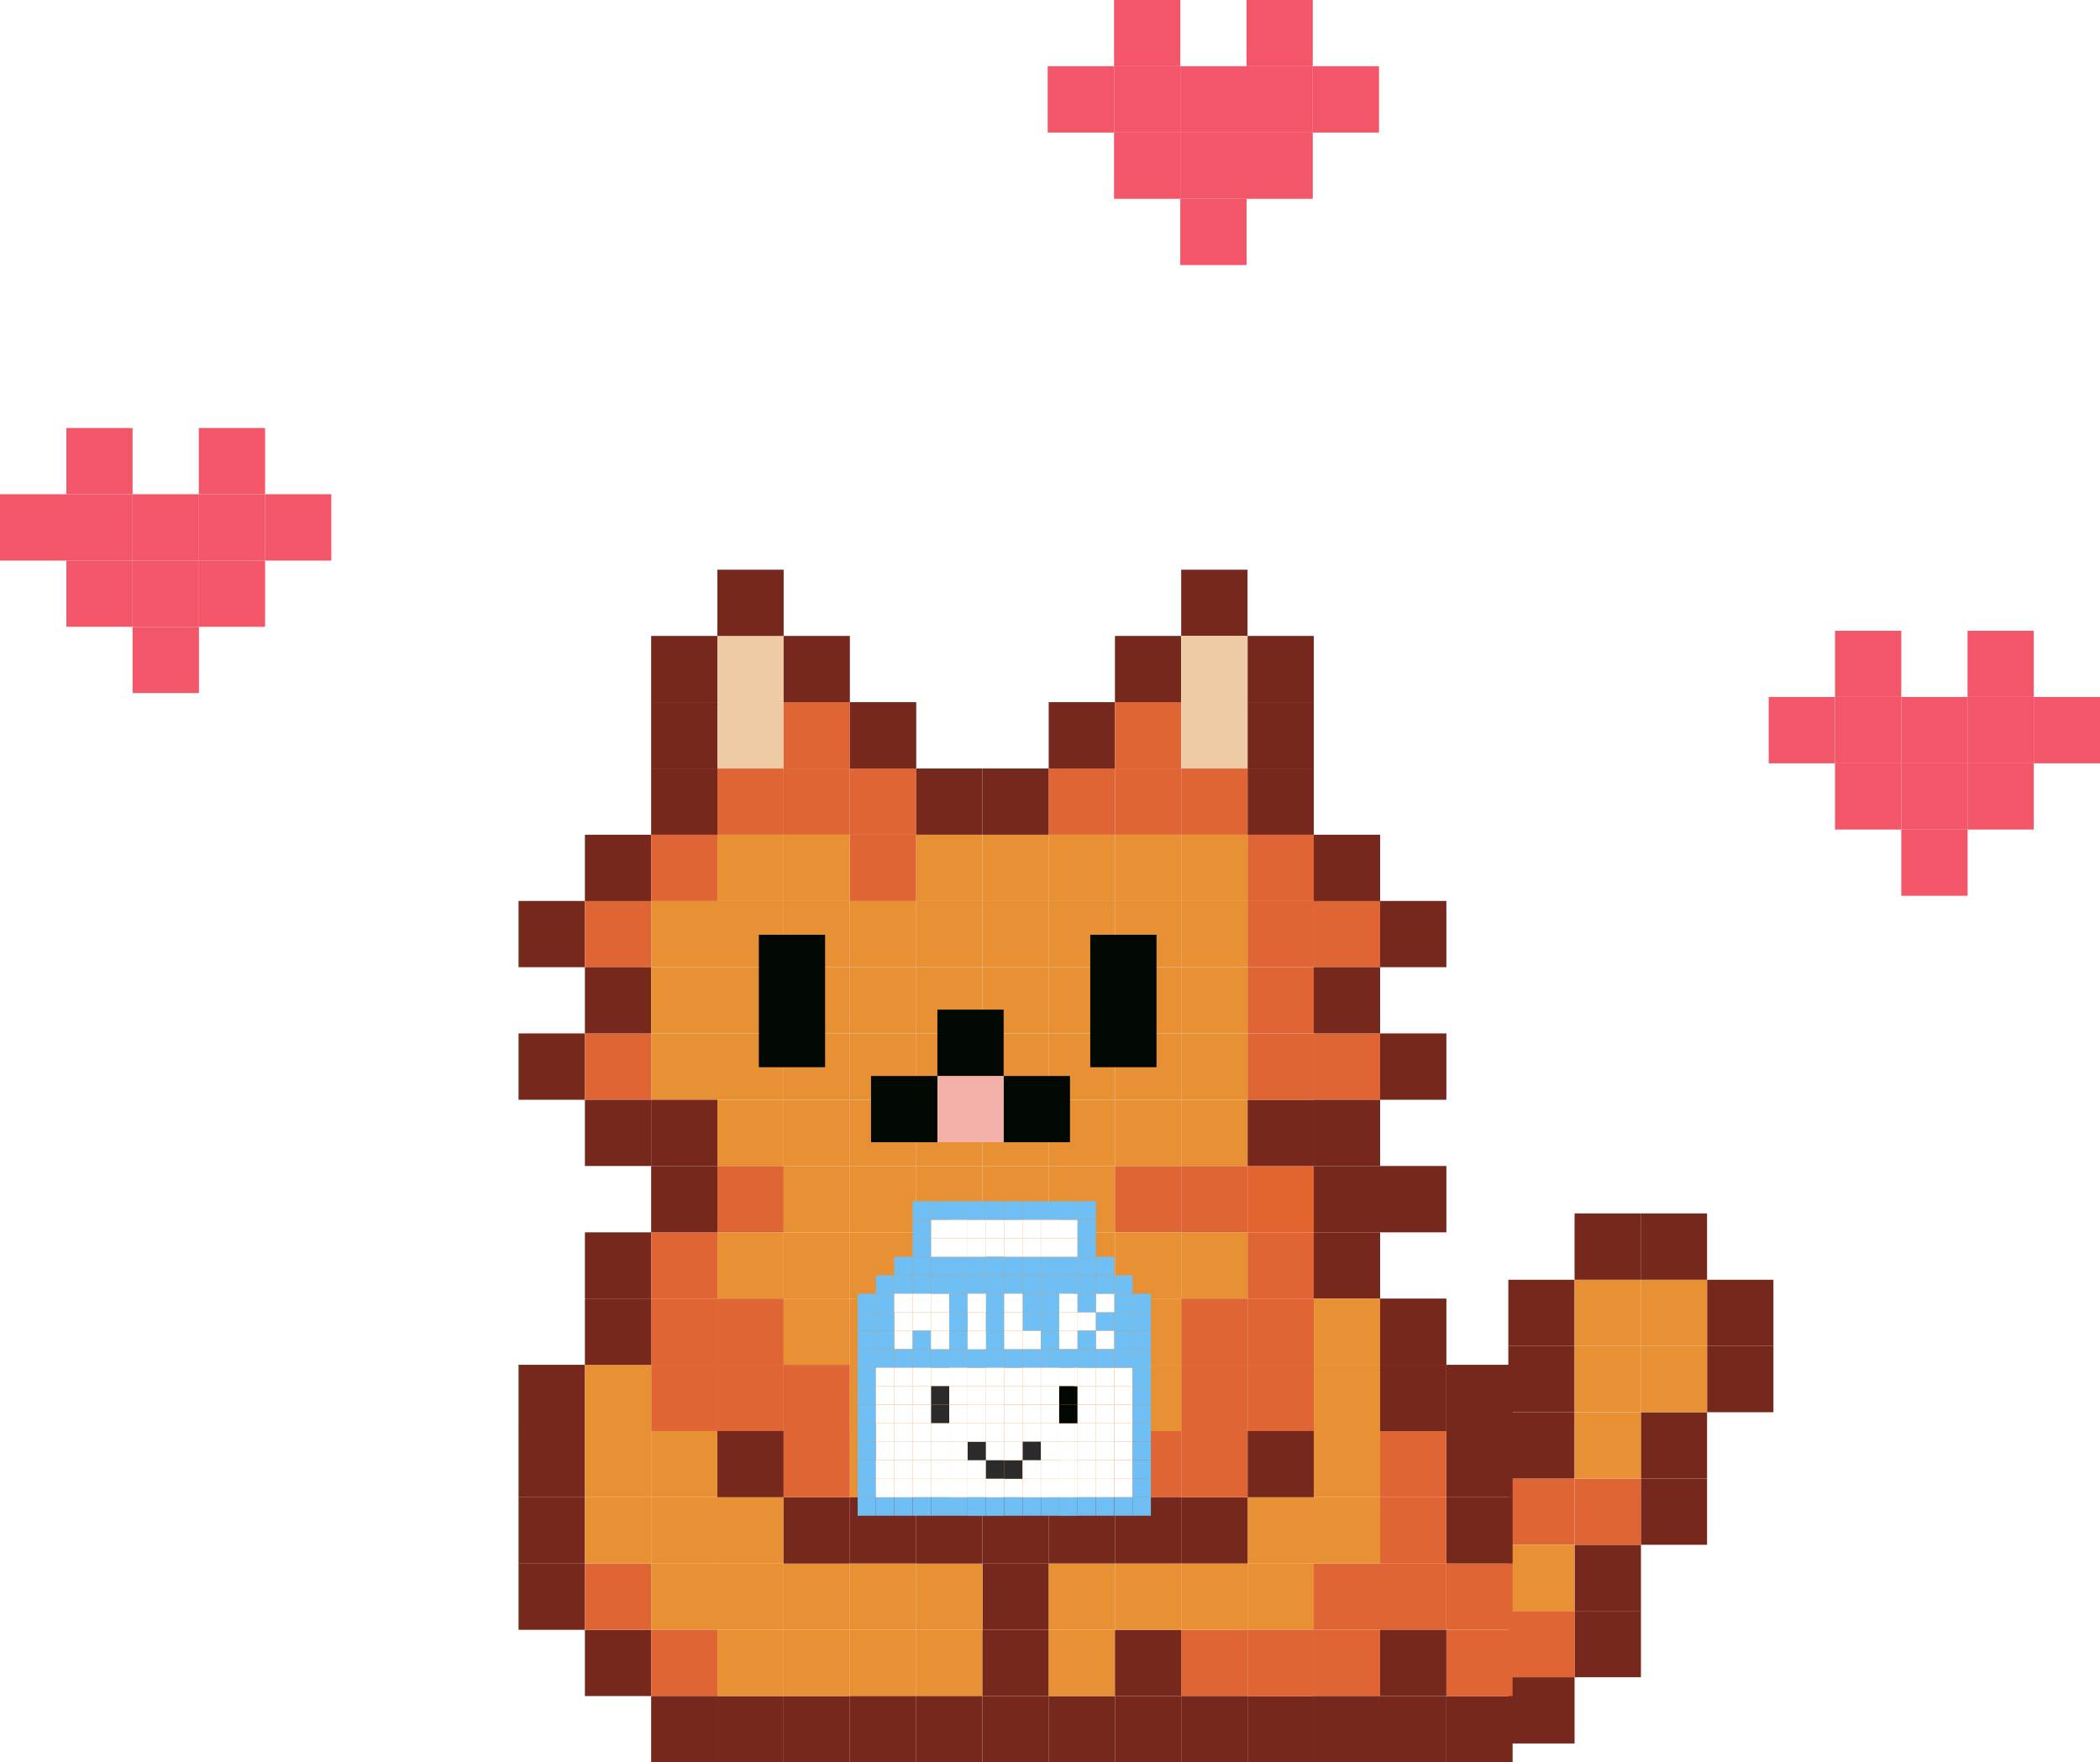 <?xml version="1.0" encoding="UTF-8"?>
<svg id="Layer_2" data-name="Layer 2" xmlns="http://www.w3.org/2000/svg" viewBox="0 0 186.41 156.46">
  <defs>
    <style>
      #eat-cat .cls-1 {
        fill: #010801;
      }

      #eat-cat .cls-1, .cls-2, .cls-3, .cls-4, .cls-5, .cls-6, .cls-7, .cls-8, .cls-9, .cls-10, .cls-11, .cls-12 {
        stroke-width: 0px;
      }

      #eat-cat .cls-2 {
        fill: #f2b0a8;
      }

      #eat-cat .cls-3 {
        fill: none;
      }

      #eat-cat .cls-4 {
        fill: #df6535;
      }

      #eat-cat .cls-5 {
        fill: #e3642f;
      }

      #eat-cat .cls-6 {
        fill: #eecba5;
      }

      #eat-cat .cls-7 {
        fill: #6fbff4;
      }

      #eat-cat .cls-8 {
        fill: #f45669;
      }

      #eat-cat .cls-9 {
        fill: #2b2b2b;
      }

      #eat-cat .cls-10 {
        fill: #75281b;
      }

      #eat-cat .cls-11 {
        fill: #e79034;
      }

      #eat-cat .cls-12 {
        fill: #fff;
      }
    </style>
  </defs>
  <g id="eat-cat">
    <g>
      <g id="tail2">
        <rect class="cls-4" x="133.89" y="131.27" width="5.88" height="5.88"/>
        <rect class="cls-10" x="133.89" y="125.38" width="5.88" height="5.89"/>
        <rect class="cls-10" x="133.89" y="119.5" width="5.88" height="5.88"/>
        <rect class="cls-10" x="133.89" y="113.62" width="5.88" height="5.88"/>
        <rect class="cls-10" x="151.53" y="119.5" width="5.89" height="5.88"/>
        <rect class="cls-10" x="151.53" y="113.62" width="5.89" height="5.88"/>
        <rect class="cls-10" x="145.65" y="131.27" width="5.88" height="5.88"/>
        <rect class="cls-10" x="145.65" y="125.38" width="5.88" height="5.89"/>
        <rect class="cls-11" x="145.65" y="119.5" width="5.88" height="5.88"/>
        <rect class="cls-11" x="145.65" y="113.62" width="5.88" height="5.88"/>
        <rect class="cls-10" x="145.65" y="107.73" width="5.88" height="5.89"/>
        <rect class="cls-10" x="139.77" y="143.03" width="5.89" height="5.88"/>
        <rect class="cls-10" x="139.77" y="137.15" width="5.89" height="5.89"/>
        <rect class="cls-4" x="139.77" y="131.27" width="5.89" height="5.88"/>
        <rect class="cls-11" x="139.77" y="125.38" width="5.89" height="5.89"/>
        <rect class="cls-11" x="139.77" y="119.5" width="5.89" height="5.88"/>
        <rect class="cls-11" x="139.77" y="113.62" width="5.89" height="5.88"/>
        <rect class="cls-10" x="139.77" y="107.73" width="5.89" height="5.89"/>
        <rect class="cls-10" x="133.89" y="148.91" width="5.88" height="5.88"/>
        <rect class="cls-4" x="133.89" y="143.03" width="5.88" height="5.88"/>
        <rect class="cls-11" x="133.89" y="137.15" width="5.88" height="5.89"/>
      </g>
      <g id="body">
        <rect class="cls-10" x="46.03" y="91.75" width="5.89" height="5.89"/>
        <rect class="cls-10" x="46.03" y="132.93" width="5.89" height="5.89"/>
        <rect class="cls-10" x="46.03" y="138.82" width="5.89" height="5.88"/>
        <rect class="cls-10" x="46.03" y="121.17" width="5.89" height="5.89"/>
        <rect class="cls-10" x="46.03" y="79.99" width="5.89" height="5.88"/>
        <rect class="cls-10" x="46.03" y="127.05" width="5.89" height="5.88"/>
        <rect class="cls-10" x="51.92" y="109.41" width="5.88" height="5.88"/>
        <rect class="cls-4" x="51.92" y="79.99" width="5.88" height="5.88"/>
        <rect class="cls-10" x="57.8" y="62.34" width="5.89" height="5.89"/>
        <rect class="cls-10" x="51.92" y="144.7" width="5.88" height="5.88"/>
        <rect class="cls-10" x="57.8" y="56.46" width="5.89" height="5.88"/>
        <rect class="cls-10" x="51.92" y="74.11" width="5.88" height="5.89"/>
        <rect class="cls-4" x="57.8" y="74.11" width="5.89" height="5.89"/>
        <rect class="cls-4" x="57.8" y="115.29" width="5.89" height="5.88"/>
        <rect class="cls-4" x="51.92" y="91.75" width="5.88" height="5.89"/>
        <rect class="cls-4" x="51.92" y="138.82" width="5.88" height="5.88"/>
        <rect class="cls-10" x="57.8" y="68.23" width="5.89" height="5.88"/>
        <rect class="cls-4" x="57.8" y="121.17" width="5.89" height="5.89"/>
        <rect class="cls-11" x="51.92" y="121.17" width="5.88" height="5.89"/>
        <rect class="cls-10" x="51.92" y="85.87" width="5.88" height="5.88"/>
        <rect class="cls-10" x="51.92" y="97.64" width="5.88" height="5.88"/>
        <rect class="cls-11" x="57.8" y="138.82" width="5.89" height="5.88"/>
        <rect class="cls-4" x="57.8" y="109.41" width="5.89" height="5.88"/>
        <rect class="cls-11" x="57.8" y="91.75" width="5.89" height="5.89"/>
        <rect class="cls-4" x="57.8" y="144.7" width="5.89" height="5.88"/>
        <rect class="cls-11" x="57.8" y="127.05" width="5.89" height="5.88"/>
        <rect class="cls-11" x="51.92" y="132.93" width="5.88" height="5.89"/>
        <rect class="cls-10" x="57.8" y="103.52" width="5.89" height="5.89"/>
        <rect class="cls-3" x="51.92" y="103.52" width="5.88" height="5.89"/>
        <rect class="cls-10" x="51.92" y="115.29" width="5.88" height="5.88"/>
        <rect class="cls-11" x="57.8" y="132.93" width="5.89" height="5.89"/>
        <rect class="cls-10" x="57.8" y="97.64" width="5.89" height="5.88"/>
        <rect class="cls-11" x="57.8" y="79.99" width="5.89" height="5.88"/>
        <rect class="cls-11" x="57.8" y="85.87" width="5.89" height="5.88"/>
        <rect class="cls-11" x="51.92" y="127.05" width="5.88" height="5.88"/>
        <rect class="cls-10" x="57.8" y="150.58" width="5.89" height="5.89"/>
        <rect class="cls-11" x="63.68" y="74.11" width="5.88" height="5.89"/>
        <rect class="cls-4" x="63.68" y="121.17" width="5.88" height="5.89"/>
        <rect class="cls-11" x="63.68" y="79.99" width="5.88" height="5.88"/>
        <rect class="cls-11" x="63.68" y="109.41" width="5.88" height="5.88"/>
        <rect class="cls-11" x="63.68" y="91.75" width="5.88" height="5.89"/>
        <rect class="cls-11" x="63.68" y="85.87" width="5.88" height="5.88"/>
        <rect class="cls-4" x="63.68" y="68.23" width="5.88" height="5.88"/>
        <rect class="cls-10" x="63.68" y="150.58" width="5.88" height="5.89"/>
        <rect class="cls-11" x="63.68" y="132.93" width="5.88" height="5.89"/>
        <rect class="cls-6" x="63.68" y="56.46" width="5.88" height="5.88"/>
        <rect class="cls-4" x="63.68" y="115.29" width="5.88" height="5.88"/>
        <rect class="cls-11" x="63.68" y="97.64" width="5.88" height="5.88"/>
        <rect class="cls-10" x="63.68" y="50.58" width="5.88" height="5.88"/>
        <rect class="cls-6" x="63.68" y="62.34" width="5.88" height="5.89"/>
        <rect class="cls-11" x="63.68" y="138.82" width="5.88" height="5.88"/>
        <rect class="cls-11" x="63.68" y="144.7" width="5.88" height="5.88"/>
        <rect class="cls-10" x="63.68" y="127.05" width="5.88" height="5.88"/>
        <rect class="cls-4" x="63.68" y="103.52" width="5.88" height="5.89"/>
        <rect class="cls-11" x="110.74" y="138.82" width="5.88" height="5.88"/>
        <rect class="cls-4" x="110.74" y="74.11" width="5.88" height="5.89"/>
        <rect class="cls-4" x="116.62" y="79.99" width="5.89" height="5.88"/>
        <rect class="cls-4" x="110.74" y="109.41" width="5.88" height="5.88"/>
        <rect class="cls-10" x="110.74" y="150.58" width="5.88" height="5.89"/>
        <rect class="cls-4" x="116.62" y="138.82" width="5.89" height="5.88"/>
        <rect class="cls-4" x="110.74" y="121.17" width="5.88" height="5.89"/>
        <rect class="cls-5" x="110.74" y="103.52" width="5.88" height="5.89"/>
        <rect class="cls-10" x="110.74" y="68.23" width="5.88" height="5.88"/>
        <rect class="cls-4" x="116.62" y="91.75" width="5.89" height="5.89"/>
        <rect class="cls-10" x="110.74" y="62.34" width="5.88" height="5.89"/>
        <rect class="cls-4" x="110.74" y="79.99" width="5.88" height="5.88"/>
        <rect class="cls-10" x="110.74" y="56.46" width="5.88" height="5.88"/>
        <rect class="cls-11" x="116.62" y="132.93" width="5.89" height="5.89"/>
        <rect class="cls-10" x="110.74" y="97.64" width="5.88" height="5.88"/>
        <rect class="cls-10" x="116.62" y="97.64" width="5.89" height="5.88"/>
        <rect class="cls-11" x="110.74" y="132.93" width="5.88" height="5.89"/>
        <rect class="cls-10" x="116.62" y="109.41" width="5.89" height="5.88"/>
        <rect class="cls-10" x="116.62" y="74.11" width="5.89" height="5.89"/>
        <rect class="cls-11" x="116.62" y="115.29" width="5.89" height="5.88"/>
        <rect class="cls-4" x="110.74" y="85.87" width="5.88" height="5.88"/>
        <rect class="cls-10" x="116.62" y="85.87" width="5.89" height="5.88"/>
        <rect class="cls-11" x="116.62" y="127.05" width="5.89" height="5.88"/>
        <rect class="cls-4" x="110.74" y="115.29" width="5.88" height="5.88"/>
        <rect class="cls-4" x="116.62" y="144.7" width="5.89" height="5.88"/>
        <rect class="cls-11" x="116.62" y="121.17" width="5.89" height="5.89"/>
        <rect class="cls-4" x="110.74" y="144.7" width="5.88" height="5.88"/>
        <rect class="cls-10" x="110.74" y="127.05" width="5.88" height="5.88"/>
        <rect class="cls-10" x="116.62" y="103.52" width="5.89" height="5.89"/>
        <rect class="cls-4" x="110.74" y="91.75" width="5.88" height="5.89"/>
        <rect class="cls-10" x="122.51" y="79.99" width="5.88" height="5.88"/>
        <rect class="cls-10" x="122.51" y="115.29" width="5.88" height="5.88"/>
        <rect class="cls-10" x="128.39" y="150.58" width="5.88" height="5.89"/>
        <rect class="cls-4" x="122.51" y="138.82" width="5.88" height="5.88"/>
        <rect class="cls-10" x="128.39" y="127.05" width="5.88" height="5.88"/>
        <rect class="cls-10" x="116.62" y="150.58" width="5.89" height="5.89"/>
        <rect class="cls-10" x="122.51" y="103.52" width="5.88" height="5.89"/>
        <rect class="cls-10" x="128.39" y="132.93" width="5.88" height="5.89"/>
        <rect class="cls-4" x="122.51" y="127.05" width="5.88" height="5.88"/>
        <rect class="cls-4" x="128.39" y="144.7" width="5.88" height="5.88"/>
        <rect class="cls-10" x="128.39" y="121.17" width="5.88" height="5.89"/>
        <rect class="cls-10" x="122.51" y="121.17" width="5.88" height="5.89"/>
        <rect class="cls-4" x="128.39" y="138.82" width="5.88" height="5.88"/>
        <rect class="cls-10" x="122.51" y="91.75" width="5.88" height="5.89"/>
        <rect class="cls-10" x="122.51" y="144.7" width="5.88" height="5.88"/>
        <rect class="cls-4" x="122.51" y="132.93" width="5.88" height="5.89"/>
        <rect class="cls-10" x="122.51" y="150.58" width="5.88" height="5.89"/>
        <rect class="cls-11" x="69.56" y="109.41" width="5.88" height="5.88"/>
        <rect class="cls-11" x="69.56" y="138.82" width="5.88" height="5.88"/>
        <rect class="cls-4" x="69.56" y="68.23" width="5.88" height="5.88"/>
        <rect class="cls-4" x="69.56" y="121.17" width="5.88" height="5.89"/>
        <rect class="cls-11" x="75.44" y="85.87" width="5.89" height="5.88"/>
        <rect class="cls-4" x="75.44" y="68.23" width="5.89" height="5.88"/>
        <rect class="cls-4" x="69.56" y="62.34" width="5.88" height="5.89"/>
        <rect class="cls-11" x="69.56" y="91.75" width="5.88" height="5.89"/>
        <rect class="cls-11" x="69.56" y="97.64" width="5.88" height="5.88"/>
        <rect class="cls-11" x="75.44" y="97.64" width="5.89" height="5.88"/>
        <rect class="cls-10" x="69.56" y="56.46" width="5.88" height="5.88"/>
        <rect class="cls-11" x="75.44" y="103.52" width="5.89" height="5.89"/>
        <rect class="cls-11" x="69.56" y="79.99" width="5.88" height="5.88"/>
        <rect class="cls-11" x="75.44" y="91.75" width="5.89" height="5.89"/>
        <rect class="cls-4" x="75.44" y="74.11" width="5.89" height="5.89"/>
        <rect class="cls-10" x="69.56" y="132.93" width="5.88" height="5.89"/>
        <rect class="cls-11" x="69.56" y="85.87" width="5.88" height="5.88"/>
        <rect class="cls-11" x="75.44" y="127.05" width="5.89" height="5.88"/>
        <rect class="cls-10" x="75.44" y="62.34" width="5.89" height="5.89"/>
        <rect class="cls-11" x="75.44" y="79.99" width="5.89" height="5.88"/>
        <rect class="cls-11" x="75.44" y="121.17" width="5.89" height="5.89"/>
        <rect class="cls-11" x="69.56" y="115.29" width="5.88" height="5.88"/>
        <rect class="cls-10" x="69.56" y="150.58" width="5.88" height="5.89"/>
        <rect class="cls-11" x="69.56" y="144.7" width="5.88" height="5.88"/>
        <rect class="cls-11" x="75.44" y="109.41" width="5.89" height="5.88"/>
        <rect class="cls-11" x="69.56" y="74.11" width="5.88" height="5.89"/>
        <rect class="cls-11" x="69.56" y="103.52" width="5.88" height="5.89"/>
        <rect class="cls-4" x="69.56" y="127.05" width="5.88" height="5.88"/>
        <rect class="cls-11" x="75.44" y="115.29" width="5.89" height="5.88"/>
        <rect class="cls-10" x="81.33" y="68.23" width="5.88" height="5.88"/>
        <rect class="cls-11" x="75.44" y="144.7" width="5.89" height="5.88"/>
        <rect class="cls-11" x="87.21" y="115.29" width="5.89" height="5.88"/>
        <rect class="cls-11" x="87.21" y="109.41" width="5.89" height="5.88"/>
        <rect class="cls-11" x="81.33" y="85.87" width="5.88" height="5.88"/>
        <rect class="cls-11" x="87.21" y="85.87" width="5.89" height="5.88"/>
        <rect class="cls-10" x="87.21" y="132.93" width="5.89" height="5.89"/>
        <rect class="cls-11" x="81.33" y="109.41" width="5.88" height="5.88"/>
        <rect class="cls-11" x="81.33" y="127.05" width="5.88" height="5.88"/>
        <rect class="cls-11" x="87.21" y="121.17" width="5.89" height="5.89"/>
        <rect class="cls-11" x="87.21" y="127.05" width="5.89" height="5.88"/>
        <rect class="cls-10" x="87.21" y="138.82" width="5.89" height="5.88"/>
        <rect class="cls-10" x="87.21" y="150.58" width="5.89" height="5.89"/>
        <rect class="cls-11" x="81.33" y="91.75" width="5.88" height="5.89"/>
        <rect class="cls-10" x="75.44" y="132.93" width="5.89" height="5.89"/>
        <rect class="cls-11" x="87.21" y="74.11" width="5.89" height="5.89"/>
        <rect class="cls-11" x="81.33" y="144.7" width="5.88" height="5.88"/>
        <rect class="cls-11" x="81.33" y="74.11" width="5.88" height="5.89"/>
        <rect class="cls-10" x="75.44" y="150.58" width="5.89" height="5.89"/>
        <rect class="cls-11" x="87.21" y="103.52" width="5.89" height="5.89"/>
        <rect class="cls-11" x="81.33" y="79.99" width="5.88" height="5.88"/>
        <rect class="cls-10" x="87.21" y="68.23" width="5.89" height="5.88"/>
        <rect class="cls-11" x="81.33" y="138.82" width="5.88" height="5.88"/>
        <rect class="cls-10" x="81.33" y="132.93" width="5.88" height="5.89"/>
        <rect class="cls-11" x="87.21" y="79.99" width="5.89" height="5.88"/>
        <rect class="cls-10" x="87.21" y="144.7" width="5.89" height="5.88"/>
        <rect class="cls-11" x="81.33" y="121.17" width="5.88" height="5.89"/>
        <rect class="cls-11" x="81.33" y="115.29" width="5.88" height="5.88"/>
        <rect class="cls-11" x="75.44" y="138.82" width="5.89" height="5.88"/>
        <rect class="cls-10" x="81.33" y="150.58" width="5.88" height="5.89"/>
        <rect class="cls-11" x="87.21" y="91.75" width="5.89" height="5.89"/>
        <rect class="cls-11" x="81.33" y="103.52" width="5.88" height="5.89"/>
        <rect class="cls-11" x="87.21" y="97.64" width="5.89" height="5.88"/>
        <rect class="cls-11" x="81.33" y="97.64" width="5.88" height="5.88"/>
        <rect class="cls-11" x="93.09" y="97.64" width="5.88" height="5.88"/>
        <rect class="cls-4" x="93.09" y="68.23" width="5.88" height="5.88"/>
        <rect class="cls-10" x="93.09" y="150.58" width="5.88" height="5.89"/>
        <rect class="cls-11" x="93.09" y="91.75" width="5.88" height="5.89"/>
        <rect class="cls-10" x="93.09" y="62.34" width="5.88" height="5.89"/>
        <rect class="cls-11" x="93.09" y="79.99" width="5.88" height="5.88"/>
        <rect class="cls-11" x="93.09" y="109.41" width="5.88" height="5.88"/>
        <rect class="cls-11" x="93.09" y="115.29" width="5.88" height="5.88"/>
        <rect class="cls-11" x="93.09" y="121.17" width="5.88" height="5.89"/>
        <rect class="cls-11" x="93.09" y="74.11" width="5.88" height="5.89"/>
        <rect class="cls-11" x="93.09" y="103.52" width="5.88" height="5.89"/>
        <rect class="cls-11" x="93.09" y="144.7" width="5.88" height="5.88"/>
        <rect class="cls-11" x="93.09" y="127.05" width="5.88" height="5.88"/>
        <rect class="cls-10" x="93.09" y="132.93" width="5.88" height="5.89"/>
        <rect class="cls-11" x="93.09" y="85.87" width="5.88" height="5.88"/>
        <rect class="cls-11" x="93.09" y="138.82" width="5.88" height="5.88"/>
        <rect class="cls-10" x="104.85" y="50.58" width="5.89" height="5.88"/>
        <rect class="cls-4" x="104.85" y="68.23" width="5.89" height="5.88"/>
        <rect class="cls-10" x="104.85" y="132.93" width="5.89" height="5.89"/>
        <rect class="cls-4" x="98.97" y="62.34" width="5.88" height="5.89"/>
        <rect class="cls-10" x="98.97" y="56.46" width="5.88" height="5.88"/>
        <rect class="cls-4" x="98.97" y="127.05" width="5.88" height="5.88"/>
        <rect class="cls-4" x="104.85" y="121.17" width="5.89" height="5.89"/>
        <rect class="cls-11" x="98.97" y="91.75" width="5.88" height="5.89"/>
        <rect class="cls-11" x="104.85" y="97.64" width="5.89" height="5.88"/>
        <rect class="cls-6" x="104.85" y="62.34" width="5.89" height="5.89"/>
        <rect class="cls-4" x="104.85" y="144.7" width="5.89" height="5.88"/>
        <rect class="cls-4" x="98.97" y="103.52" width="5.88" height="5.89"/>
        <rect class="cls-11" x="98.97" y="97.64" width="5.88" height="5.88"/>
        <rect class="cls-10" x="104.85" y="150.58" width="5.89" height="5.89"/>
        <rect class="cls-4" x="104.85" y="127.05" width="5.89" height="5.88"/>
        <rect class="cls-11" x="98.97" y="109.41" width="5.88" height="5.88"/>
        <rect class="cls-11" x="104.85" y="138.82" width="5.89" height="5.88"/>
        <rect class="cls-11" x="104.85" y="109.41" width="5.89" height="5.88"/>
        <rect class="cls-11" x="104.85" y="91.75" width="5.89" height="5.89"/>
        <rect class="cls-11" x="104.85" y="74.11" width="5.89" height="5.89"/>
        <rect class="cls-10" x="98.97" y="132.93" width="5.88" height="5.89"/>
        <rect class="cls-11" x="98.97" y="79.99" width="5.88" height="5.88"/>
        <rect class="cls-4" x="98.97" y="68.23" width="5.88" height="5.88"/>
        <rect class="cls-11" x="98.97" y="74.11" width="5.88" height="5.89"/>
        <rect class="cls-6" x="104.85" y="56.46" width="5.89" height="5.88"/>
        <rect class="cls-4" x="104.85" y="103.52" width="5.89" height="5.89"/>
        <rect class="cls-10" x="98.97" y="144.7" width="5.88" height="5.88"/>
        <rect class="cls-11" x="104.85" y="79.99" width="5.89" height="5.88"/>
        <rect class="cls-11" x="98.97" y="121.17" width="5.88" height="5.89"/>
        <rect class="cls-11" x="104.85" y="85.87" width="5.89" height="5.88"/>
        <rect class="cls-10" x="98.97" y="150.58" width="5.88" height="5.89"/>
        <rect class="cls-11" x="98.97" y="138.82" width="5.88" height="5.88"/>
        <rect class="cls-11" x="98.97" y="115.29" width="5.88" height="5.88"/>
        <rect class="cls-4" x="104.85" y="115.29" width="5.89" height="5.88"/>
        <rect class="cls-11" x="98.97" y="85.87" width="5.88" height="5.88"/>
      </g>
      <g id="heart">
        <rect class="cls-8" x="11.77" y="49.77" width="5.89" height="5.88"/>
        <rect class="cls-8" x="11.77" y="55.65" width="5.89" height="5.88"/>
        <rect class="cls-8" x="17.65" y="49.77" width="5.88" height="5.88"/>
        <rect class="cls-8" x="17.65" y="43.88" width="5.88" height="5.89"/>
        <rect class="cls-8" x="11.77" y="43.88" width="5.89" height="5.89"/>
        <rect class="cls-8" x="17.65" y="38" width="5.88" height="5.88"/>
        <rect class="cls-8" x="23.53" y="43.88" width="5.88" height="5.89"/>
        <rect class="cls-8" x="5.89" y="38" width="5.88" height="5.88"/>
        <rect class="cls-8" y="43.88" width="5.89" height="5.89"/>
        <rect class="cls-8" x="5.89" y="43.88" width="5.88" height="5.89"/>
        <rect class="cls-8" x="5.89" y="49.77" width="5.88" height="5.88"/>
      </g>
      <g id="heart-2" data-name="heart">
        <rect class="cls-8" x="168.77" y="67.77" width="5.89" height="5.88"/>
        <rect class="cls-8" x="168.77" y="73.65" width="5.89" height="5.88"/>
        <rect class="cls-8" x="174.65" y="67.77" width="5.88" height="5.88"/>
        <rect class="cls-8" x="174.65" y="61.88" width="5.88" height="5.89"/>
        <rect class="cls-8" x="168.77" y="61.88" width="5.89" height="5.89"/>
        <rect class="cls-8" x="174.65" y="56" width="5.88" height="5.88"/>
        <rect class="cls-8" x="180.53" y="61.88" width="5.88" height="5.89"/>
        <rect class="cls-8" x="162.89" y="56" width="5.88" height="5.88"/>
        <rect class="cls-8" x="157" y="61.88" width="5.89" height="5.89"/>
        <rect class="cls-8" x="162.89" y="61.88" width="5.88" height="5.89"/>
        <rect class="cls-8" x="162.89" y="67.77" width="5.88" height="5.88"/>
      </g>
      <g id="heart-3" data-name="heart">
        <rect class="cls-8" x="104.77" y="11.77" width="5.89" height="5.88"/>
        <rect class="cls-8" x="104.77" y="17.65" width="5.89" height="5.88"/>
        <rect class="cls-8" x="110.65" y="11.77" width="5.88" height="5.88"/>
        <rect class="cls-8" x="110.65" y="5.88" width="5.88" height="5.89"/>
        <rect class="cls-8" x="104.77" y="5.88" width="5.89" height="5.89"/>
        <rect class="cls-8" x="110.65" width="5.88" height="5.88"/>
        <rect class="cls-8" x="116.53" y="5.88" width="5.88" height="5.89"/>
        <rect class="cls-8" x="98.89" width="5.88" height="5.88"/>
        <rect class="cls-8" x="93" y="5.88" width="5.89" height="5.89"/>
        <rect class="cls-8" x="98.89" y="5.88" width="5.88" height="5.89"/>
        <rect class="cls-8" x="98.89" y="11.77" width="5.88" height="5.88"/>
      </g>
      <g id="eye_front" data-name="eye front">
        <rect class="cls-1" x="67.36" y="82.99" width="5.88" height="5.89"/>
        <rect class="cls-1" x="67.36" y="88.87" width="5.88" height="5.88"/>
        <rect class="cls-1" x="96.78" y="82.99" width="5.88" height="5.89"/>
        <rect class="cls-1" x="96.78" y="88.87" width="5.88" height="5.88"/>
      </g>
      <g id="milk">
        <rect class="cls-7" x="84.26" y="106.65" width="1.63" height="1.64"/>
        <rect class="cls-12" x="82.64" y="131.29" width="1.62" height="1.64"/>
        <polygon class="cls-12" points="89.14 108.3 89.14 109.94 87.52 109.94 87.52 108.4 87.52 108.3 89.14 108.3"/>
        <rect class="cls-12" x="79.38" y="118.14" width="1.63" height="1.64"/>
        <rect class="cls-12" x="82.64" y="121.43" width="1.62" height="1.64"/>
        <polygon class="cls-12" points="87.52 116.6 87.52 118.14 85.89 118.14 85.89 116.5 87.52 116.5 87.52 116.6"/>
        <rect class="cls-12" x="79.38" y="116.5" width="1.63" height="1.64"/>
        <rect class="cls-7" x="84.26" y="111.58" width="1.63" height="1.64"/>
        <rect class="cls-7" x="76.13" y="118.14" width="1.62" height="1.64"/>
        <polygon class="cls-9" points="87.52 128.1 87.52 129.65 85.89 129.65 85.89 128 87.52 128 87.52 128.1"/>
        <rect class="cls-12" x="84.26" y="128" width="1.63" height="1.64"/>
        <rect class="cls-7" x="79.38" y="113.23" width="1.63" height="1.63"/>
        <rect class="cls-12" x="82.64" y="108.3" width="1.62" height="1.64"/>
        <rect class="cls-9" x="82.64" y="124.72" width="1.62" height="1.64"/>
        <polygon class="cls-7" points="87.52 113.33 87.52 114.86 85.89 114.86 85.89 113.23 87.52 113.23 87.52 113.33"/>
        <polygon class="cls-12" points="89.14 109.94 89.14 111.58 87.52 111.58 87.52 110.04 87.52 109.94 89.14 109.94"/>
        <rect class="cls-7" x="77.75" y="119.79" width="1.63" height="1.64"/>
        <rect class="cls-7" x="87.52" y="106.65" width="1.62" height="1.64"/>
        <rect class="cls-12" x="82.64" y="129.65" width="1.62" height="1.64"/>
        <rect class="cls-12" x="84.26" y="124.72" width="1.63" height="1.64"/>
        <polygon class="cls-12" points="87.52 123.17 87.52 124.72 85.89 124.72 85.89 123.07 87.52 123.07 87.52 123.17"/>
        <polygon class="cls-7" points="89.14 114.86 89.14 116.5 87.52 116.5 87.52 114.96 87.52 114.86 89.14 114.86"/>
        <polygon class="cls-7" points="89.14 118.14 89.14 119.79 87.52 119.79 87.52 118.24 87.52 118.14 89.14 118.14"/>
        <rect class="cls-7" x="79.38" y="132.93" width="1.63" height="1.64"/>
        <rect class="cls-7" x="81.01" y="108.3" width="1.63" height="1.64"/>
        <polygon class="cls-12" points="87.52 108.4 87.52 109.94 85.89 109.94 85.89 108.3 87.52 108.3 87.52 108.4"/>
        <rect class="cls-12" x="81.01" y="128" width="1.63" height="1.64"/>
        <rect class="cls-12" x="81.01" y="131.29" width="1.63" height="1.64"/>
        <rect class="cls-7" x="77.75" y="116.5" width="1.63" height="1.64"/>
        <rect class="cls-7" x="82.64" y="111.58" width="1.62" height="1.64"/>
        <polygon class="cls-12" points="87.52 121.53 87.52 123.07 85.89 123.07 85.89 121.43 87.52 121.43 87.52 121.53"/>
        <polygon class="cls-12" points="87.52 124.82 87.52 126.36 85.89 126.36 85.89 124.72 87.52 124.72 87.52 124.82"/>
        <rect class="cls-12" x="82.64" y="128" width="1.62" height="1.64"/>
        <rect class="cls-7" x="84.26" y="132.93" width="1.63" height="1.64"/>
        <polygon class="cls-7" points="87.52 111.68 87.52 113.23 85.89 113.23 85.89 111.58 87.52 111.58 87.52 111.68"/>
        <rect class="cls-9" x="82.64" y="123.07" width="1.62" height="1.64"/>
        <rect class="cls-7" x="79.38" y="119.79" width="1.63" height="1.64"/>
        <rect class="cls-12" x="82.64" y="114.86" width="1.62" height="1.64"/>
        <rect class="cls-12" x="84.26" y="109.94" width="1.63" height="1.64"/>
        <rect class="cls-7" x="84.26" y="114.86" width="1.63" height="1.64"/>
        <rect class="cls-7" x="77.75" y="114.86" width="1.63" height="1.64"/>
        <rect class="cls-12" x="84.26" y="129.65" width="1.63" height="1.64"/>
        <rect class="cls-7" x="76.13" y="114.86" width="1.62" height="1.64"/>
        <rect class="cls-7" x="76.13" y="116.5" width="1.62" height="1.64"/>
        <rect class="cls-12" x="84.26" y="131.29" width="1.63" height="1.64"/>
        <rect class="cls-7" x="84.26" y="119.79" width="1.63" height="1.64"/>
        <polygon class="cls-12" points="87.52 126.46 87.52 128 85.89 128 85.89 126.36 87.52 126.36 87.52 126.46"/>
        <rect class="cls-12" x="82.64" y="109.94" width="1.62" height="1.64"/>
        <polygon class="cls-12" points="87.52 131.39 87.52 132.93 85.89 132.93 85.89 131.29 87.52 131.29 87.52 131.39"/>
        <rect class="cls-7" x="81.01" y="106.65" width="1.63" height="1.64"/>
        <rect class="cls-7" x="84.26" y="116.5" width="1.63" height="1.64"/>
        <rect class="cls-12" x="77.75" y="128" width="1.63" height="1.64"/>
        <rect class="cls-7" x="76.13" y="124.72" width="1.62" height="1.64"/>
        <rect class="cls-12" x="81.01" y="129.65" width="1.63" height="1.64"/>
        <rect class="cls-12" x="79.38" y="123.07" width="1.63" height="1.64"/>
        <rect class="cls-7" x="82.64" y="119.79" width="1.62" height="1.64"/>
        <rect class="cls-7" x="76.13" y="121.43" width="1.62" height="1.64"/>
        <rect class="cls-7" x="76.13" y="128" width="1.62" height="1.64"/>
        <rect class="cls-7" x="81.01" y="113.23" width="1.63" height="1.63"/>
        <polygon class="cls-12" points="87.52 129.75 87.52 131.29 85.89 131.29 85.89 129.65 87.52 129.65 87.52 129.75"/>
        <polygon class="cls-7" points="87.52 119.89 87.52 121.43 85.89 121.43 85.89 119.79 87.52 119.79 87.52 119.89"/>
        <rect class="cls-7" x="84.26" y="118.14" width="1.63" height="1.64"/>
        <rect class="cls-12" x="77.75" y="126.36" width="1.63" height="1.64"/>
        <rect class="cls-12" x="81.01" y="116.5" width="1.63" height="1.64"/>
        <rect class="cls-7" x="81.01" y="109.94" width="1.63" height="1.64"/>
        <rect class="cls-12" x="79.38" y="124.72" width="1.63" height="1.64"/>
        <polygon class="cls-7" points="89.14 111.58 89.14 113.23 87.52 113.23 87.52 111.68 87.52 111.58 89.14 111.58"/>
        <rect class="cls-7" x="81.01" y="111.58" width="1.63" height="1.64"/>
        <rect class="cls-7" x="81.01" y="119.79" width="1.63" height="1.64"/>
        <rect class="cls-7" x="82.64" y="132.93" width="1.62" height="1.64"/>
        <rect class="cls-7" x="81.01" y="118.14" width="1.63" height="1.64"/>
        <rect class="cls-12" x="82.64" y="126.36" width="1.62" height="1.64"/>
        <rect class="cls-7" x="84.26" y="113.23" width="1.63" height="1.63"/>
        <rect class="cls-12" x="81.01" y="124.72" width="1.63" height="1.64"/>
        <rect class="cls-12" x="82.64" y="118.14" width="1.62" height="1.64"/>
        <rect class="cls-12" x="79.38" y="126.36" width="1.63" height="1.64"/>
        <rect class="cls-7" x="82.64" y="106.65" width="1.62" height="1.64"/>
        <polygon class="cls-7" points="89.14 113.23 89.14 114.86 87.52 114.86 87.52 113.33 87.52 113.23 89.14 113.23"/>
        <rect class="cls-12" x="81.01" y="121.43" width="1.63" height="1.64"/>
        <rect class="cls-12" x="79.38" y="114.86" width="1.63" height="1.64"/>
        <rect class="cls-7" x="79.38" y="111.58" width="1.63" height="1.64"/>
        <rect class="cls-12" x="81.01" y="114.86" width="1.63" height="1.64"/>
        <rect class="cls-12" x="82.64" y="116.5" width="1.62" height="1.64"/>
        <polygon class="cls-12" points="87.52 118.24 87.52 119.79 85.89 119.79 85.89 118.14 87.52 118.14 87.52 118.24"/>
        <rect class="cls-7" x="76.13" y="126.36" width="1.62" height="1.64"/>
        <rect class="cls-7" x="76.13" y="119.79" width="1.62" height="1.64"/>
        <rect class="cls-7" x="85.89" y="106.65" width="1.63" height="1.64"/>
        <rect class="cls-12" x="79.38" y="131.29" width="1.63" height="1.64"/>
        <rect class="cls-12" x="81.01" y="126.36" width="1.63" height="1.64"/>
        <rect class="cls-12" x="79.38" y="121.43" width="1.63" height="1.64"/>
        <rect class="cls-7" x="76.13" y="123.07" width="1.62" height="1.64"/>
        <rect class="cls-7" x="76.13" y="129.65" width="1.62" height="1.64"/>
        <rect class="cls-7" x="82.64" y="113.23" width="1.62" height="1.63"/>
        <rect class="cls-12" x="77.75" y="129.65" width="1.63" height="1.64"/>
        <rect class="cls-12" x="81.01" y="123.07" width="1.63" height="1.64"/>
        <rect class="cls-12" x="84.26" y="123.07" width="1.63" height="1.64"/>
        <polygon class="cls-7" points="89.14 116.5 89.14 118.14 87.52 118.14 87.52 116.6 87.52 116.5 89.14 116.5"/>
        <rect class="cls-12" x="84.26" y="126.36" width="1.63" height="1.64"/>
        <rect class="cls-12" x="77.75" y="124.72" width="1.63" height="1.64"/>
        <rect class="cls-12" x="77.75" y="121.43" width="1.63" height="1.64"/>
        <rect class="cls-7" x="76.13" y="131.29" width="1.62" height="1.64"/>
        <polygon class="cls-12" points="87.52 110.04 87.52 111.58 85.89 111.58 85.89 109.94 87.52 109.94 87.52 110.04"/>
        <polygon class="cls-12" points="87.52 114.96 87.52 116.5 85.89 116.5 85.89 114.86 87.52 114.86 87.52 114.96"/>
        <rect class="cls-7" x="77.75" y="118.14" width="1.63" height="1.64"/>
        <rect class="cls-12" x="84.26" y="121.43" width="1.63" height="1.64"/>
        <polygon class="cls-7" points="87.52 133.03 87.52 134.58 85.89 134.58 85.89 132.93 87.52 132.93 87.52 133.03"/>
        <rect class="cls-7" x="77.75" y="132.93" width="1.63" height="1.64"/>
        <rect class="cls-12" x="84.26" y="108.3" width="1.63" height="1.64"/>
        <rect class="cls-12" x="79.38" y="129.65" width="1.63" height="1.64"/>
        <rect class="cls-7" x="76.13" y="132.93" width="1.62" height="1.64"/>
        <rect class="cls-7" x="77.75" y="113.23" width="1.63" height="1.63"/>
        <rect class="cls-7" x="81.01" y="132.93" width="1.63" height="1.64"/>
        <rect class="cls-12" x="79.38" y="128" width="1.63" height="1.64"/>
        <rect class="cls-12" x="77.75" y="123.07" width="1.63" height="1.64"/>
        <rect class="cls-12" x="77.75" y="131.29" width="1.63" height="1.64"/>
        <rect class="cls-7" x="89.14" y="111.58" width="1.63" height="1.64"/>
        <polygon class="cls-7" points="89.14 132.93 89.14 134.58 87.52 134.58 87.52 133.03 87.52 132.93 89.14 132.93"/>
        <rect class="cls-12" x="90.77" y="126.36" width="1.63" height="1.64"/>
        <rect class="cls-12" x="89.14" y="108.3" width="1.63" height="1.64"/>
        <rect class="cls-7" x="90.77" y="106.65" width="1.63" height="1.64"/>
        <rect class="cls-12" x="89.14" y="126.36" width="1.63" height="1.64"/>
        <rect class="cls-7" x="90.77" y="119.79" width="1.63" height="1.64"/>
        <rect class="cls-9" x="90.77" y="128" width="1.63" height="1.64"/>
        <rect class="cls-12" x="89.14" y="131.29" width="1.63" height="1.64"/>
        <rect class="cls-9" x="89.14" y="129.65" width="1.63" height="1.64"/>
        <rect class="cls-7" x="90.77" y="114.86" width="1.63" height="1.64"/>
        <rect class="cls-12" x="90.77" y="108.3" width="1.63" height="1.64"/>
        <rect class="cls-7" x="90.77" y="111.58" width="1.63" height="1.64"/>
        <polygon class="cls-12" points="89.14 128 89.14 129.65 87.52 129.65 87.52 128.1 87.52 128 89.14 128"/>
        <polygon class="cls-7" points="89.14 119.79 89.14 121.43 87.52 121.43 87.52 119.89 87.52 119.79 89.14 119.79"/>
        <polygon class="cls-9" points="89.14 129.65 89.14 131.29 87.52 131.29 87.52 129.75 87.52 129.65 89.14 129.65"/>
        <rect class="cls-7" x="90.77" y="113.23" width="1.63" height="1.63"/>
        <rect class="cls-7" x="89.14" y="106.65" width="1.63" height="1.64"/>
        <rect class="cls-12" x="90.77" y="123.07" width="1.63" height="1.64"/>
        <rect class="cls-7" x="89.14" y="113.23" width="1.63" height="1.63"/>
        <rect class="cls-12" x="90.77" y="118.14" width="1.63" height="1.64"/>
        <rect class="cls-12" x="89.14" y="121.43" width="1.63" height="1.64"/>
        <polygon class="cls-12" points="89.14 123.07 89.14 124.72 87.52 124.72 87.52 123.17 87.52 123.07 89.14 123.07"/>
        <rect class="cls-12" x="89.14" y="123.07" width="1.63" height="1.64"/>
        <rect class="cls-12" x="89.14" y="124.72" width="1.63" height="1.64"/>
        <polygon class="cls-12" points="89.14 121.43 89.14 123.07 87.52 123.07 87.52 121.53 87.52 121.43 89.14 121.43"/>
        <polygon class="cls-12" points="89.14 126.36 89.14 128 87.52 128 87.52 126.46 87.52 126.36 89.14 126.36"/>
        <rect class="cls-12" x="89.14" y="128" width="1.63" height="1.64"/>
        <polygon class="cls-12" points="89.14 124.72 89.14 126.36 87.52 126.36 87.52 124.82 87.52 124.72 89.14 124.72"/>
        <rect class="cls-12" x="90.77" y="124.72" width="1.63" height="1.64"/>
        <rect class="cls-12" x="90.77" y="109.94" width="1.63" height="1.64"/>
        <polygon class="cls-12" points="89.14 131.29 89.14 132.93 87.52 132.93 87.52 131.39 87.52 131.29 89.14 131.29"/>
        <rect class="cls-7" x="90.77" y="116.5" width="1.63" height="1.64"/>
        <rect class="cls-12" x="89.14" y="116.5" width="1.63" height="1.64"/>
        <rect class="cls-12" x="90.77" y="121.43" width="1.63" height="1.64"/>
        <rect class="cls-12" x="89.14" y="109.94" width="1.63" height="1.64"/>
        <rect class="cls-12" x="89.14" y="114.86" width="1.63" height="1.64"/>
        <rect class="cls-7" x="89.14" y="119.79" width="1.63" height="1.64"/>
        <rect class="cls-7" x="89.14" y="132.93" width="1.63" height="1.64"/>
        <rect class="cls-12" x="89.14" y="118.14" width="1.63" height="1.64"/>
        <rect class="cls-12" x="92.4" y="124.72" width="1.62" height="1.64"/>
        <rect class="cls-12" x="92.4" y="128" width="1.62" height="1.64"/>
        <rect class="cls-7" x="92.4" y="132.93" width="1.62" height="1.64"/>
        <polygon class="cls-12" points="95.37 128.2 95.37 129.65 94.02 129.65 94.02 128 95.37 128 95.37 128.2"/>
        <polygon class="cls-12" points="95.37 126.56 95.37 128 94.02 128 94.02 126.36 95.37 126.36 95.37 126.56"/>
        <rect class="cls-12" x="92.4" y="123.07" width="1.62" height="1.64"/>
        <rect class="cls-12" x="94.02" y="108.3" width="1.63" height="1.64"/>
        <rect class="cls-7" x="92.4" y="116.5" width="1.62" height="1.64"/>
        <rect class="cls-12" x="92.4" y="126.36" width="1.62" height="1.64"/>
        <polygon class="cls-1" points="95.37 124.92 95.37 126.36 94.02 126.36 94.02 124.72 95.37 124.72 95.37 124.92"/>
        <rect class="cls-7" x="92.4" y="106.65" width="1.62" height="1.64"/>
        <rect class="cls-7" x="92.4" y="118.14" width="1.62" height="1.64"/>
        <rect class="cls-7" x="92.4" y="119.79" width="1.62" height="1.64"/>
        <rect class="cls-7" x="90.77" y="132.93" width="1.63" height="1.64"/>
        <polygon class="cls-12" points="95.65 114.86 95.65 116.5 95.37 116.5 95.37 115.06 95.37 114.86 95.65 114.86"/>
        <rect class="cls-12" x="90.77" y="129.65" width="1.63" height="1.64"/>
        <polygon class="cls-7" points="95.37 114.86 94.02 114.86 94.02 113.23 95.65 113.23 95.65 114.86 95.37 114.86"/>
        <polygon class="cls-12" points="95.65 118.14 95.65 119.79 95.37 119.79 95.37 118.34 95.37 118.14 95.65 118.14"/>
        <polygon class="cls-12" points="95.65 116.5 95.65 118.14 95.37 118.14 95.37 116.7 95.37 116.5 95.65 116.5"/>
        <rect class="cls-7" x="94.02" y="111.58" width="1.63" height="1.64"/>
        <rect class="cls-7" x="92.4" y="111.58" width="1.62" height="1.64"/>
        <polygon class="cls-12" points="95.37 118.34 95.37 119.79 94.02 119.79 94.02 118.14 95.37 118.14 95.37 118.34"/>
        <rect class="cls-12" x="90.77" y="131.29" width="1.63" height="1.64"/>
        <polygon class="cls-12" points="95.37 115.06 95.37 116.5 94.02 116.5 94.02 114.86 95.37 114.86 95.37 115.06"/>
        <polygon class="cls-12" points="95.37 121.63 95.37 123.07 94.02 123.07 94.02 121.43 95.37 121.43 95.37 121.63"/>
        <rect class="cls-12" x="94.02" y="109.94" width="1.63" height="1.64"/>
        <polygon class="cls-7" points="95.37 133.13 95.37 134.58 94.02 134.58 94.02 132.93 95.37 132.93 95.37 133.13"/>
        <rect class="cls-7" x="94.02" y="106.65" width="1.63" height="1.64"/>
        <rect class="cls-12" x="92.4" y="131.29" width="1.62" height="1.64"/>
        <rect class="cls-7" x="92.4" y="113.23" width="1.62" height="1.63"/>
        <polygon class="cls-1" points="95.37 123.27 95.37 124.72 94.02 124.72 94.02 123.07 95.37 123.07 95.37 123.27"/>
        <polygon class="cls-7" points="95.65 119.79 95.65 121.43 95.37 121.43 95.37 119.99 95.37 119.79 95.65 119.79"/>
        <polygon class="cls-12" points="95.37 116.7 95.37 118.14 94.02 118.14 94.02 116.5 95.37 116.5 95.37 116.7"/>
        <polygon class="cls-7" points="95.37 119.99 95.37 121.43 94.02 121.43 94.02 119.79 95.37 119.79 95.37 119.99"/>
        <rect class="cls-12" x="92.4" y="109.94" width="1.62" height="1.64"/>
        <rect class="cls-12" x="92.4" y="121.43" width="1.62" height="1.64"/>
        <rect class="cls-7" x="92.4" y="114.86" width="1.62" height="1.64"/>
        <polygon class="cls-12" points="95.37 129.85 95.37 131.29 94.02 131.29 94.02 129.65 95.37 129.65 95.37 129.85"/>
        <rect class="cls-12" x="92.4" y="108.3" width="1.62" height="1.64"/>
        <polygon class="cls-12" points="95.37 131.49 95.37 132.93 94.02 132.93 94.02 131.29 95.37 131.29 95.37 131.49"/>
        <rect class="cls-12" x="92.4" y="129.65" width="1.62" height="1.64"/>
        <rect class="cls-7" x="100.53" y="132.93" width="1.63" height="1.64"/>
        <polygon class="cls-1" points="95.65 123.07 95.65 124.72 95.37 124.72 95.37 123.27 95.37 123.07 95.65 123.07"/>
        <polygon class="cls-7" points="95.65 132.93 95.65 134.58 95.37 134.58 95.37 133.13 95.37 132.93 95.65 132.93"/>
        <rect class="cls-12" x="95.65" y="116.5" width="1.63" height="1.64"/>
        <polygon class="cls-12" points="95.65 126.36 95.65 128 95.37 128 95.37 126.56 95.37 126.36 95.65 126.36"/>
        <rect class="cls-12" x="95.65" y="128" width="1.63" height="1.64"/>
        <polygon class="cls-12" points="95.65 128 95.65 129.65 95.37 129.65 95.37 128.2 95.37 128 95.65 128"/>
        <rect class="cls-12" x="98.92" y="121.43" width="1.62" height="1.64"/>
        <rect class="cls-12" x="98.92" y="126.36" width="1.62" height="1.64"/>
        <rect class="cls-7" x="95.65" y="109.94" width="1.63" height="1.64"/>
        <rect class="cls-12" x="97.28" y="121.43" width="1.63" height="1.64"/>
        <rect class="cls-12" x="95.65" y="121.43" width="1.63" height="1.64"/>
        <rect class="cls-7" x="95.65" y="119.79" width="1.63" height="1.64"/>
        <rect class="cls-7" x="97.28" y="111.58" width="1.63" height="1.64"/>
        <rect class="cls-12" x="95.65" y="129.65" width="1.63" height="1.64"/>
        <rect class="cls-7" x="95.65" y="113.23" width="1.63" height="1.63"/>
        <rect class="cls-12" x="98.92" y="129.65" width="1.62" height="1.64"/>
        <rect class="cls-7" x="100.53" y="116.5" width="1.63" height="1.64"/>
        <rect class="cls-7" x="100.53" y="126.36" width="1.63" height="1.64"/>
        <rect class="cls-12" x="98.92" y="131.29" width="1.62" height="1.64"/>
        <rect class="cls-12" x="98.92" y="128" width="1.62" height="1.64"/>
        <rect class="cls-12" x="97.28" y="118.14" width="1.63" height="1.64"/>
        <rect class="cls-12" x="97.28" y="131.29" width="1.63" height="1.64"/>
        <rect class="cls-7" x="100.53" y="129.65" width="1.63" height="1.64"/>
        <rect class="cls-7" x="97.28" y="116.5" width="1.63" height="1.64"/>
        <rect class="cls-7" x="95.65" y="108.3" width="1.63" height="1.64"/>
        <rect class="cls-7" x="98.92" y="113.23" width="1.62" height="1.63"/>
        <rect class="cls-12" x="95.65" y="123.07" width="1.63" height="1.64"/>
        <rect class="cls-12" x="97.28" y="128" width="1.63" height="1.64"/>
        <rect class="cls-12" x="95.65" y="131.29" width="1.63" height="1.64"/>
        <rect class="cls-7" x="97.28" y="132.93" width="1.63" height="1.64"/>
        <rect class="cls-7" x="98.92" y="114.86" width="1.62" height="1.64"/>
        <rect class="cls-7" x="95.65" y="118.14" width="1.63" height="1.64"/>
        <rect class="cls-7" x="98.92" y="118.14" width="1.62" height="1.64"/>
        <rect class="cls-7" x="100.53" y="119.79" width="1.63" height="1.64"/>
        <rect class="cls-7" x="100.53" y="131.29" width="1.63" height="1.64"/>
        <rect class="cls-7" x="98.92" y="132.93" width="1.62" height="1.64"/>
        <rect class="cls-12" x="97.28" y="129.65" width="1.63" height="1.64"/>
        <rect class="cls-12" x="97.28" y="126.36" width="1.63" height="1.64"/>
        <rect class="cls-12" x="98.92" y="123.07" width="1.62" height="1.64"/>
        <rect class="cls-7" x="100.53" y="128" width="1.63" height="1.64"/>
        <rect class="cls-7" x="98.92" y="119.79" width="1.62" height="1.64"/>
        <rect class="cls-12" x="98.92" y="124.72" width="1.62" height="1.64"/>
        <rect class="cls-7" x="100.53" y="121.43" width="1.63" height="1.64"/>
        <rect class="cls-12" x="97.28" y="114.86" width="1.63" height="1.64"/>
        <rect class="cls-7" x="95.65" y="106.65" width="1.63" height="1.64"/>
        <rect class="cls-12" x="97.28" y="124.72" width="1.63" height="1.64"/>
        <polygon class="cls-1" points="95.65 124.72 95.65 126.36 95.37 126.36 95.37 124.92 95.37 124.72 95.65 124.72"/>
        <polygon class="cls-12" points="95.65 129.65 95.65 131.29 95.37 131.29 95.37 129.85 95.37 129.65 95.65 129.65"/>
        <rect class="cls-7" x="95.65" y="111.58" width="1.63" height="1.64"/>
        <rect class="cls-12" x="95.65" y="124.72" width="1.63" height="1.64"/>
        <rect class="cls-7" x="100.53" y="123.07" width="1.63" height="1.64"/>
        <rect class="cls-12" x="95.65" y="126.36" width="1.63" height="1.64"/>
        <polygon class="cls-12" points="95.65 131.29 95.65 132.93 95.37 132.93 95.37 131.49 95.37 131.29 95.65 131.29"/>
        <rect class="cls-7" x="95.65" y="132.93" width="1.63" height="1.64"/>
        <rect class="cls-7" x="98.92" y="116.5" width="1.62" height="1.64"/>
        <rect class="cls-7" x="100.53" y="114.86" width="1.63" height="1.64"/>
        <rect class="cls-7" x="97.28" y="119.79" width="1.63" height="1.64"/>
        <rect class="cls-7" x="100.53" y="118.14" width="1.63" height="1.64"/>
        <rect class="cls-7" x="95.65" y="114.86" width="1.63" height="1.64"/>
        <rect class="cls-7" x="97.28" y="113.23" width="1.63" height="1.63"/>
        <rect class="cls-12" x="97.28" y="123.07" width="1.63" height="1.64"/>
        <rect class="cls-7" x="100.53" y="124.72" width="1.63" height="1.64"/>
        <polygon class="cls-12" points="95.65 121.43 95.65 123.07 95.37 123.07 95.37 121.63 95.37 121.43 95.65 121.43"/>
      </g>
      <g id="mouth2">
        <rect class="cls-1" x="83.21" y="89.64" width="5.88" height="5.89"/>
        <rect class="cls-1" x="89.09" y="95.53" width="5.89" height="5.88"/>
        <rect class="cls-2" x="83.21" y="95.53" width="5.88" height="5.88"/>
        <rect class="cls-1" x="77.32" y="95.53" width="5.89" height="5.88"/>
      </g>
    </g>
  </g>
</svg>